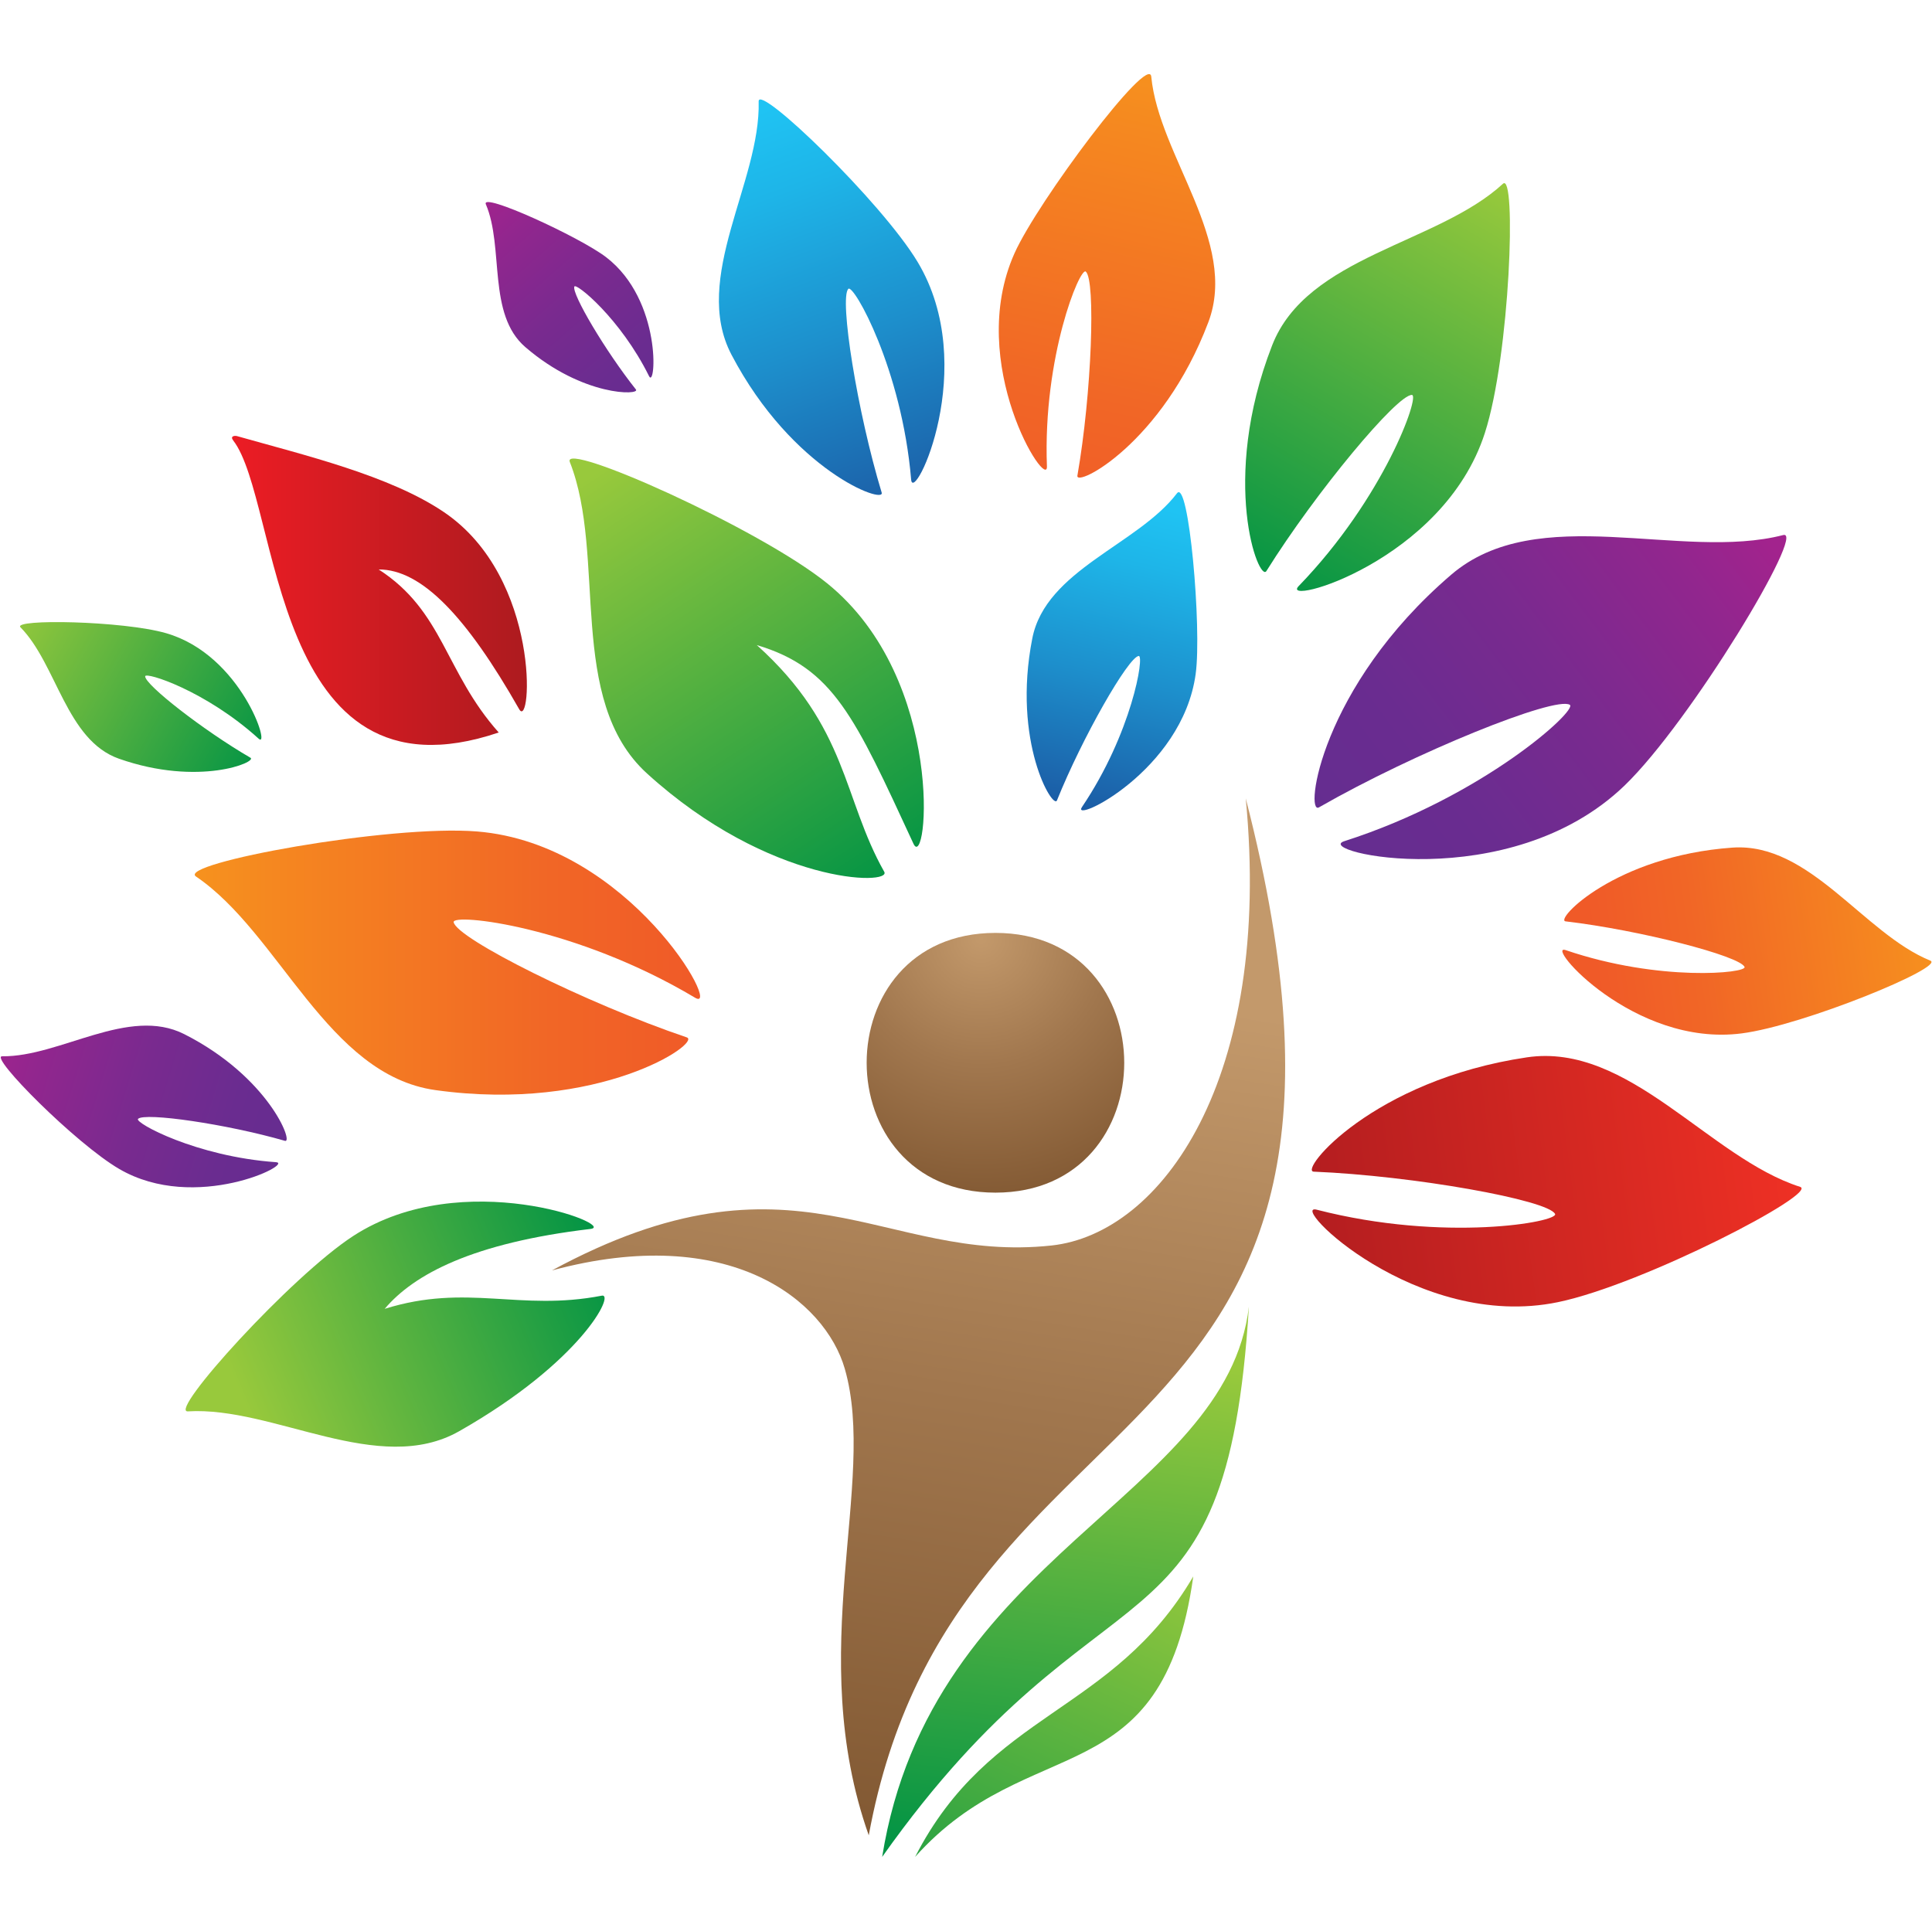 <svg width="2071" height="2070" viewBox="0 0 2071 2070" fill="none" xmlns="http://www.w3.org/2000/svg">
<path d="M1067.07 1278.6C883.096 1278.6 882.887 1000.14 1067.07 1000.14C1251.05 1000.14 1251.23 1278.6 1067.07 1278.6Z" fill="url(#paint0_radial_11_619)"/>
<path d="M486.297 988.644C489.383 1006.08 628.416 1075.66 736.202 1112.16C752.478 1117.7 642.484 1193.19 466.775 1168.67C350.659 1152.48 300.033 1000.6 210.071 939.673C189.395 925.664 417.136 883.802 511.263 891.38C675.706 904.721 775.345 1087.72 745.076 1069.63C616.314 992.818 484.557 978.691 486.297 988.644Z" fill="url(#paint1_linear_11_619)"/>
<path d="M811.242 691.558C909.125 779.53 903.337 855.917 947.85 934.597C956.314 949.551 824.733 948.598 693.537 829.203C606.795 750.298 650.706 596.327 610.81 495.266C601.543 471.847 813.685 566.309 886.693 625.383C1014.97 729.179 993.952 936.495 979.156 904.47C916.184 768.456 893.56 716.156 811.242 691.558Z" fill="url(#paint2_linear_11_619)"/>
<path d="M1682.74 755.601C1667.02 745.983 1516.76 806.562 1413.85 865.561C1398.3 874.494 1415.21 736.498 1555.57 616.158C1648.31 536.626 1801.89 601.856 1911.51 573.611C1936.84 567.02 1812.14 774.035 1741.44 842.167C1617.61 961.437 1405.97 913.035 1440.99 901.827C1589.75 854.237 1691.69 761.063 1682.74 755.601Z" fill="url(#paint3_linear_11_619)"/>
<path d="M1666.94 1301.44C1659.53 1286.5 1515.37 1260.52 1408.24 1256.1C1392.05 1255.44 1471.46 1158 1636.79 1133.54C1746.07 1117.35 1832.16 1241.21 1929.64 1272.4C1950.13 1278.92 1761.92 1376.9 1670.21 1395.97C1518 1427.57 1379.33 1288.61 1411.57 1296.91C1548.29 1332.15 1671.15 1309.95 1666.94 1301.44Z" fill="url(#paint4_linear_11_619)"/>
<path d="M1870.08 1036.67C1865.34 1024.98 1758.5 997.217 1678.22 987.757C1666.07 986.36 1731.36 917.643 1857.05 908.702C1940.08 902.813 1997.7 1000.82 2069.21 1029.86C2085.67 1036.56 1933.38 1099.29 1867.04 1107.87C1750.88 1122.93 1654.64 1010.55 1678.39 1018.61C1779.12 1052.91 1872.77 1043.27 1870.08 1036.67Z" fill="url(#paint5_linear_11_619)"/>
<path d="M1513.54 423.413C1498 422.526 1410.55 527.343 1357.53 612.186C1349.55 624.991 1307.15 515.709 1363.6 370.419C1400.79 274.393 1540.89 261.68 1611.1 196.994C1625.73 183.67 1618.73 380.531 1591.65 464.321C1547.17 602.258 1370.59 650.602 1392.12 628.312C1483.68 533.716 1522.36 423.839 1513.54 423.413Z" fill="url(#paint6_linear_11_619)"/>
<path d="M909.351 309.664C899.515 319.734 918.878 441.579 945.107 528.079C949.071 541.126 849.533 505.019 784.119 380.297C740.902 297.896 815.483 194.961 813.242 108.704C812.664 88.965 944.94 216.406 983.623 280.808C1051.09 393.094 979.014 542.013 976.689 514.103C966.702 395.536 914.93 303.926 909.351 309.664Z" fill="url(#paint7_linear_11_619)"/>
<path d="M1163.86 291.129C1174.67 299.794 1170.31 421.756 1154.92 509.878C1152.57 523.185 1246.01 475.795 1295.28 345.419C1327.86 259.304 1242.26 167.159 1234.1 82.207C1231.74 56.63 1112.21 216.088 1087.43 271.666C1034.65 390.057 1123.27 527.643 1122.25 499.942C1117.8 382.27 1157.69 286.144 1163.86 291.129Z" fill="url(#paint8_linear_11_619)"/>
<path d="M615.686 307.18C612.516 314.707 649.008 376.416 681.669 417.566C686.604 423.789 625.079 425.546 563.094 372.084C522.153 336.78 540.47 265.193 520.831 219.041C514.876 205.19 621.273 253.977 649.669 275.681C710.115 322.001 702.989 417.851 695.754 403.273C665.025 341.321 617.451 302.881 615.686 307.18Z" fill="url(#paint9_linear_11_619)"/>
<path d="M405.936 610.505C475.558 655.419 476.745 720.331 534.607 785.285C288.942 868.439 300.794 537.806 249.966 472.183C246.303 467.44 251.614 466.855 254.006 467.515C326.086 487.957 418.022 509.737 476.134 549.197C580.424 620.04 569.852 783.771 556.537 760.319C499.93 660.78 451.888 610.379 405.936 610.505Z" fill="url(#paint10_linear_11_619)"/>
<path d="M147.951 1199.53C155.111 1192.33 243.015 1205.04 305.519 1223.07C314.995 1225.73 287.988 1154.47 197.499 1108.67C137.747 1078.41 64.413 1133.14 2.302 1132.41C-12 1132.22 81.333 1226.21 127.936 1253.29C209.485 1300.72 315.924 1247.3 295.8 1245.94C210.363 1239.95 143.853 1203.6 147.951 1199.53Z" fill="url(#paint11_linear_11_619)"/>
<path d="M155.605 725.048C155.396 734.131 218.108 783.11 268.493 812.367C276.104 816.808 213.266 843.514 127.569 813.412C70.979 793.54 60.917 712.176 21.942 672.489C12.967 663.372 131.576 665.438 177.97 678.795C259.184 702.122 290.598 804.053 277.25 791.917C220.434 740.37 155.705 719.887 155.605 725.048Z" fill="url(#paint12_linear_11_619)"/>
<path d="M1220.62 703.234C1209.4 704.556 1160.15 790.679 1133.01 858.092C1128.93 868.287 1084.7 795.505 1106.58 684.374C1121 610.955 1219.63 584.032 1261.65 528.855C1274.26 512.211 1288.42 673.559 1281.69 722.546C1267.41 826.928 1147.22 883.911 1159.81 865.226C1213.32 785.903 1226.98 702.431 1220.62 703.234Z" fill="url(#paint13_linear_11_619)"/>
<path d="M412.351 1403.18C500.875 1375.49 556.704 1406.2 645.169 1389.04C659.479 1386.29 623.113 1459.98 492.31 1534.31C405.861 1583.48 293.316 1507.53 201.363 1513.09C179.776 1514.42 312.126 1368.14 378.862 1324.92C496.291 1248.86 662.708 1313.98 632.991 1317.51C506.746 1332.48 443.699 1366.08 412.351 1403.18Z" fill="url(#paint14_linear_11_619)"/>
<path d="M1335.37 855.918C1364.44 1157.52 1244.9 1322.58 1127.12 1335.27C945.483 1354.83 852.351 1220.79 591.665 1361.98C782.22 1310.6 884.443 1394.21 905.562 1467.38C940.732 1589.31 861.702 1771.24 931.256 1967.59C1023.99 1463.14 1524.3 1588.98 1335.37 855.918Z" fill="url(#paint15_linear_11_619)"/>
<path d="M945.634 1990.72C997.515 1665.86 1314.85 1605.72 1338.77 1400.65C1314.85 1794.42 1183.04 1655.26 945.634 1990.72Z" fill="url(#paint16_linear_11_619)"/>
<path d="M1279.13 1690.03C1192.69 1837.44 1061.07 1834.13 980.954 1990.73C1103.44 1853.65 1246.01 1926.9 1279.13 1690.03Z" fill="url(#paint17_linear_11_619)"/>
<defs>
<radialGradient id="paint0_radial_11_619" cx="0" cy="0" r="1" gradientUnits="userSpaceOnUse" gradientTransform="translate(1051.57 1006.17) scale(372.163 372.162)">
<stop stop-color="#C3996B"/>
<stop offset="0.367" stop-color="#A1774E"/>
<stop offset="0.774" stop-color="#815832"/>
<stop offset="1" stop-color="#754C28"/>
</radialGradient>
<linearGradient id="paint1_linear_11_619" x1="208.755" y1="1032.01" x2="750.472" y2="1032.01" gradientUnits="userSpaceOnUse">
<stop stop-color="#F6921E"/>
<stop offset="0.175" stop-color="#F58620"/>
<stop offset="0.706" stop-color="#F16626"/>
<stop offset="1" stop-color="#F05A28"/>
</linearGradient>
<linearGradient id="paint2_linear_11_619" x1="646.38" y1="501.795" x2="949.51" y2="963.945" gradientUnits="userSpaceOnUse">
<stop stop-color="#98C93C"/>
<stop offset="1" stop-color="#009345"/>
</linearGradient>
<linearGradient id="paint3_linear_11_619" x1="1878.11" y1="556.469" x2="1430.99" y2="894.531" gradientUnits="userSpaceOnUse">
<stop stop-color="#A2238D"/>
<stop offset="0.17" stop-color="#91268E"/>
<stop offset="0.48" stop-color="#792A8F"/>
<stop offset="0.765" stop-color="#6A2C90"/>
<stop offset="1" stop-color="#652D90"/>
</linearGradient>
<linearGradient id="paint4_linear_11_619" x1="1913.2" y1="1230.7" x2="1346.7" y2="1305.61" gradientUnits="userSpaceOnUse">
<stop stop-color="#ED3024"/>
<stop offset="1" stop-color="#AD1B1F"/>
</linearGradient>
<linearGradient id="paint5_linear_11_619" x1="2075.04" y1="978.013" x2="1708.27" y2="1029.4" gradientUnits="userSpaceOnUse">
<stop stop-color="#F6921E"/>
<stop offset="0.175" stop-color="#F58620"/>
<stop offset="0.706" stop-color="#F16626"/>
<stop offset="1" stop-color="#F05A28"/>
</linearGradient>
<linearGradient id="paint6_linear_11_619" x1="1607.38" y1="195.465" x2="1352.27" y2="638.001" gradientUnits="userSpaceOnUse">
<stop stop-color="#98C93C"/>
<stop offset="1" stop-color="#009345"/>
</linearGradient>
<linearGradient id="paint7_linear_11_619" x1="808.519" y1="121.346" x2="992.39" y2="623.264" gradientUnits="userSpaceOnUse">
<stop stop-color="#1FC3F3"/>
<stop offset="0.167" stop-color="#1EB5E8"/>
<stop offset="0.485" stop-color="#1D8FCC"/>
<stop offset="0.915" stop-color="#1B549F"/>
<stop offset="1" stop-color="#1A4796"/>
</linearGradient>
<linearGradient id="paint8_linear_11_619" x1="1243.56" y1="69.464" x2="1129.59" y2="578.531" gradientUnits="userSpaceOnUse">
<stop stop-color="#F6921E"/>
<stop offset="0.175" stop-color="#F58620"/>
<stop offset="0.706" stop-color="#F16626"/>
<stop offset="1" stop-color="#F05A28"/>
</linearGradient>
<linearGradient id="paint9_linear_11_619" x1="512.36" y1="215.146" x2="713.997" y2="445.901" gradientUnits="userSpaceOnUse">
<stop stop-color="#A2238D"/>
<stop offset="0.17" stop-color="#91268E"/>
<stop offset="0.48" stop-color="#792A8F"/>
<stop offset="0.765" stop-color="#6A2C90"/>
<stop offset="1" stop-color="#652D90"/>
</linearGradient>
<linearGradient id="paint10_linear_11_619" x1="248.714" y1="632.95" x2="564.804" y2="632.95" gradientUnits="userSpaceOnUse">
<stop stop-color="#EC1C24"/>
<stop offset="1" stop-color="#AD1B1F"/>
</linearGradient>
<linearGradient id="paint11_linear_11_619" x1="-18.349" y1="1126.49" x2="326.598" y2="1232.63" gradientUnits="userSpaceOnUse">
<stop stop-color="#A2238D"/>
<stop offset="0.17" stop-color="#91268E"/>
<stop offset="0.48" stop-color="#792A8F"/>
<stop offset="0.765" stop-color="#6A2C90"/>
<stop offset="1" stop-color="#652D90"/>
</linearGradient>
<linearGradient id="paint12_linear_11_619" x1="5.327" y1="662.793" x2="287.749" y2="820.057" gradientUnits="userSpaceOnUse">
<stop stop-color="#98C93C"/>
<stop offset="1" stop-color="#009345"/>
</linearGradient>
<linearGradient id="paint13_linear_11_619" x1="1233.27" y1="541.443" x2="1142.53" y2="920.41" gradientUnits="userSpaceOnUse">
<stop stop-color="#1FC3F3"/>
<stop offset="0.167" stop-color="#1EB5E8"/>
<stop offset="0.485" stop-color="#1D8FCC"/>
<stop offset="0.915" stop-color="#1B549F"/>
<stop offset="1" stop-color="#1A4796"/>
</linearGradient>
<linearGradient id="paint14_linear_11_619" x1="260.643" y1="1501.7" x2="654.082" y2="1336.65" gradientUnits="userSpaceOnUse">
<stop stop-color="#98C93C"/>
<stop offset="1" stop-color="#009345"/>
</linearGradient>
<linearGradient id="paint15_linear_11_619" x1="1022.52" y1="1036.41" x2="833.68" y2="2239.01" gradientUnits="userSpaceOnUse">
<stop stop-color="#C3996B"/>
<stop offset="0.367" stop-color="#A1774E"/>
<stop offset="0.774" stop-color="#815832"/>
<stop offset="1" stop-color="#754C28"/>
</linearGradient>
<linearGradient id="paint16_linear_11_619" x1="1174.42" y1="1449.18" x2="1104.85" y2="2005.74" gradientUnits="userSpaceOnUse">
<stop stop-color="#98C93C"/>
<stop offset="1" stop-color="#009345"/>
</linearGradient>
<linearGradient id="paint17_linear_11_619" x1="1232.73" y1="1639.03" x2="984.254" y2="2175.73" gradientUnits="userSpaceOnUse">
<stop stop-color="#98C93C"/>
<stop offset="1" stop-color="#009345"/>
</linearGradient>
</defs>
</svg>
